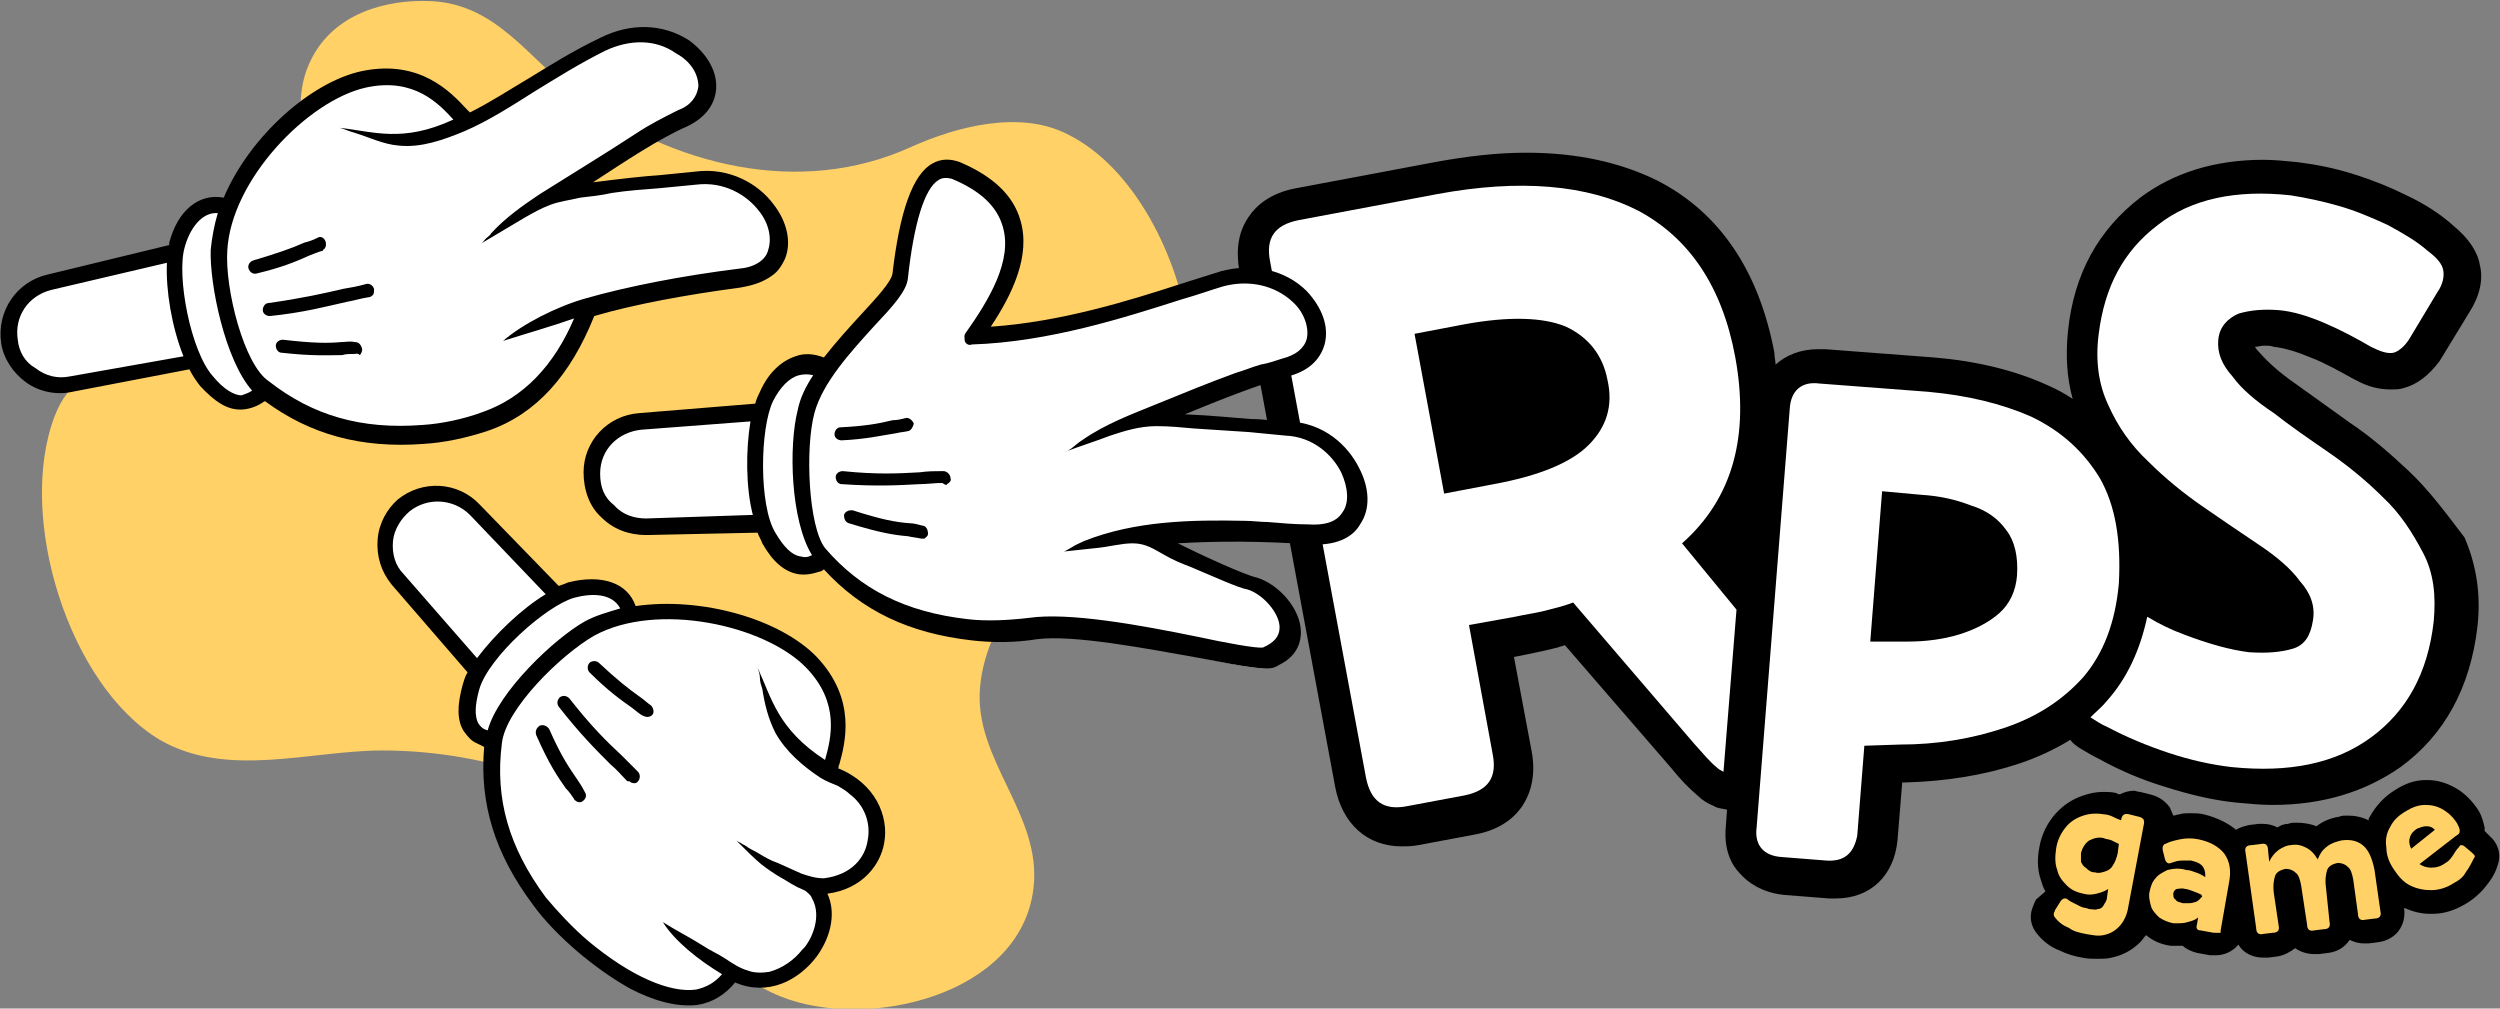 <?xml version="1.0" encoding="utf-8"?>
<!-- Generator: Adobe Illustrator 23.0.0, SVG Export Plug-In . SVG Version: 6.00 Build 0)  -->
<svg version="1.1" id="Layer_1" xmlns="http://www.w3.org/2000/svg" xmlns:xlink="http://www.w3.org/1999/xlink" x="0px" y="0px"
	 viewBox="0 0 211.2 85.2" style="enable-background:new 0 0 211.2 85.2;" xml:space="preserve">
<rect x="0" y="0" width="211.2" height="85.2" fill="#808080" stroke="none"/>
<style type="text/css">
	.st0{display:none;fill:#212529;}
	.st1{fill:#FFD166;}
	.st2{fill:#FFFFFF;}
</style>
<rect x="-123.6" y="-218.8" class="st0" width="512" height="512"/>
<g>
	<path d="M210.6,70.9c-0.1-0.1-0.3-0.3-0.5-0.5l-0.2-0.2c0-0.1,0-0.2,0-0.3c-0.1-0.4-0.2-0.9-0.5-1.4c-0.5-0.8-1.2-1.5-1.9-1.9
		c-0.7-0.4-1.5-0.7-2.4-0.7c0,0-0.1,0-0.2,0c-0.9,0-1.7,0.3-2.5,0.8c-1,0.6-1.7,1.4-2.2,2.3c-0.1,0.1-0.1,0.2-0.1,0.3
		c-0.6-0.3-1.2-0.4-1.8-0.4c-0.2,0-0.5,0-0.7,0.1c-0.7,0.1-1.4,0.4-1.9,0.8c-0.5-0.2-1.1-0.3-1.7-0.3c-0.2,0-0.5,0-0.7,0.1
		c-0.3,0-0.6,0.1-0.9,0.3c-0.4-0.2-0.8-0.3-1.2-0.3c-0.1,0-0.3,0-0.4,0l-0.8,0.1c-0.4,0.1-0.8,0.2-1.1,0.4c-0.6-0.5-1.5-1-2.7-1.3
		c-0.4-0.1-0.8-0.1-1.2-0.1c-0.3,0-0.6,0-0.9,0.1c-0.2,0-0.3,0.1-0.5,0.1c-0.1-0.2-0.2-0.5-0.3-0.7c-0.3-0.4-0.8-0.9-1.7-1.1
		l-0.8-0.2c-0.2,0-0.4-0.1-0.5-0.1c-0.4,0-0.8,0.1-1.2,0.3c-0.1,0-0.2,0-0.3-0.1c-0.4-0.1-0.8-0.1-1.1-0.1c-0.6,0-1.1,0.1-1.7,0.3
		c-0.9,0.3-1.7,0.8-2.4,1.6c-0.6,0.7-1.1,1.6-1.3,2.7c-0.2,1-0.2,1.9,0.1,2.8c0.1,0.3,0.2,0.7,0.4,1L172,76
		c-0.1,0.2-0.2,0.4-0.3,0.7c-0.3,0.8-0.1,1.6,0.4,2.2c0.5,0.6,1.1,1.1,1.9,1.4c0.6,0.3,1.3,0.5,1.9,0.6c0.4,0.1,0.9,0.1,1.3,0.1
		c0.4,0,0.8,0,1.2-0.1c0.9-0.2,1.7-0.6,2.4-1.3c0.2-0.2,0.3-0.4,0.5-0.6c0.6,0.5,1.3,0.8,2.1,0.9c0.1,0,0.3,0,0.4,0
		c0.1,0,0.3,0,0.4,0c0.1,0,0.2,0,0.2,0c0.3,0.3,0.8,0.5,1.2,0.6l1.1,0.2c0.2,0,0.3,0,0.5,0c0.7,0,1.4-0.3,1.9-0.9
		c0.4,0.7,1.2,1.1,2.1,1.1c0.1,0,0.3,0,0.4,0l0.8-0.1c0.6-0.1,1.1-0.4,1.5-0.7c0.4,0.3,1,0.5,1.6,0.5c0.1,0,0.3,0,0.4,0l0.8-0.1
		c0.8-0.1,1.4-0.5,1.8-1.1c0.4,0.2,0.8,0.3,1.2,0.3c0.1,0,0.3,0,0.4,0l0.8-0.1c1.5-0.2,2.4-1.4,2.2-2.9c0.7,0.3,1.4,0.5,2.2,0.5
		l0.2,0c1,0,1.9-0.3,2.9-0.9c0.5-0.3,1.1-0.8,1.5-1.3c0.5-0.6,0.9-1.2,1.1-1.9C211.3,72.3,211.1,71.5,210.6,70.9z"/>
	<g>
		<path class="st1" d="M176.2,78.9c-0.5-0.1-1-0.2-1.4-0.5c-0.5-0.2-0.9-0.5-1.2-0.9c-0.1-0.1-0.1-0.2-0.1-0.3
			c0-0.1,0.1-0.2,0.1-0.3l0.5-0.8c0.1-0.1,0.2-0.2,0.3-0.2c0.1,0,0.2,0,0.3,0.1c0.1,0.1,0.3,0.2,0.5,0.3c0.2,0.1,0.4,0.2,0.6,0.3
			c0.2,0.1,0.5,0.1,0.7,0.2c0.3,0,0.5,0.1,0.7,0c0.2,0,0.4-0.1,0.5-0.3c0.1-0.2,0.3-0.4,0.3-0.7l0.1-0.7c-0.3,0.2-0.6,0.3-1,0.4
			c-0.4,0.1-0.7,0.1-1.1,0c-0.5-0.1-1-0.3-1.4-0.7c-0.4-0.4-0.7-0.8-0.8-1.3c-0.2-0.5-0.2-1.1-0.1-1.8c0.1-0.7,0.4-1.3,0.8-1.8
			s0.9-0.8,1.5-1s1.2-0.2,1.8-0.1c0.2,0,0.5,0.1,0.7,0.2c0.2,0.1,0.4,0.2,0.7,0.3l0-0.1c0.1-0.4,0.3-0.5,0.7-0.4l0.8,0.2
			c0.4,0.1,0.5,0.3,0.4,0.7l-1.3,6.9c-0.1,0.7-0.4,1.3-0.8,1.7c-0.4,0.4-0.8,0.6-1.3,0.7S176.8,79,176.2,78.9z M177,73.7
			c0.3,0.1,0.6,0,0.9-0.1s0.5-0.3,0.6-0.5c0.2-0.3,0.3-0.6,0.4-1l0.1-0.8c-0.2-0.1-0.4-0.2-0.6-0.3c-0.2-0.1-0.5-0.1-0.7-0.2
			c-0.4-0.1-0.8,0-1.2,0.2c-0.3,0.2-0.6,0.6-0.7,1.1c0,0.2,0,0.5,0,0.7c0.1,0.2,0.2,0.4,0.4,0.5C176.5,73.6,176.7,73.7,177,73.7z"/>
		<path class="st1" d="M187,78.8l-1.1-0.2c-0.3,0-0.4-0.2-0.3-0.5l0.1-0.6c-0.2,0.2-0.5,0.3-0.9,0.4c-0.3,0.1-0.6,0.1-1,0.1
			c-0.1,0-0.2,0-0.2,0c-0.5-0.1-0.9-0.3-1.2-0.5c-0.3-0.3-0.6-0.6-0.7-1c-0.1-0.4-0.2-0.8-0.1-1.2c0.1-0.4,0.2-0.8,0.5-1.1
			c0.2-0.3,0.6-0.5,1-0.7c0.4-0.1,1-0.2,1.6,0c0.3,0,0.5,0.1,0.8,0.2s0.5,0.2,0.8,0.4c0,0,0-0.1,0-0.1s0-0.1,0-0.1
			c0-0.3-0.1-0.6-0.3-0.8c-0.2-0.2-0.5-0.3-0.9-0.4c-0.3,0-0.5,0-0.8,0c-0.3,0-0.6,0.1-0.9,0.2c-0.2,0.1-0.4,0-0.5-0.3l-0.1-0.4
			l-0.1-0.4c0,0,0-0.1,0-0.1c0,0,0-0.1,0-0.1c0-0.1,0.1-0.3,0.2-0.3c0.4-0.2,0.8-0.3,1.3-0.4s1-0.1,1.5,0c1,0.2,1.7,0.6,2.2,1.2
			c0.5,0.7,0.6,1.5,0.4,2.5l-0.7,4c0,0,0,0.1,0,0.1c0,0,0,0.1,0,0.1C187.3,78.8,187.2,78.8,187,78.8z M184.4,76.3c0.2,0,0.4,0,0.6,0
			c0.2,0,0.4-0.1,0.5-0.1c0.2-0.1,0.3-0.2,0.4-0.3c0,0,0-0.1,0.1-0.1s0-0.1,0-0.1l0-0.1c-0.2-0.1-0.4-0.2-0.7-0.3s-0.5-0.2-0.7-0.2
			c-0.3-0.1-0.6,0-0.7,0s-0.3,0.2-0.3,0.4c0,0.2,0,0.4,0.2,0.5C183.9,76.2,184.1,76.2,184.4,76.3z"/>
		<path class="st1" d="M196.8,77.9c0.1,0.4-0.1,0.6-0.5,0.6l-0.8,0.1c-0.4,0.1-0.6-0.1-0.6-0.5l-0.5-3.3c-0.1-0.5-0.2-0.9-0.5-1.1
			c-0.2-0.2-0.5-0.3-0.8-0.3c-0.5,0.1-0.8,0.3-0.9,0.6s-0.2,0.8-0.1,1.5l0.4,2.7c0.1,0.4-0.1,0.6-0.5,0.6l-0.8,0.1
			c-0.4,0.1-0.6-0.1-0.6-0.5l-0.9-6.4c-0.1-0.4,0.1-0.6,0.5-0.6l0.8-0.1c0.4-0.1,0.6,0.1,0.6,0.5l0.1,1c0.2-0.4,0.4-0.7,0.8-1
			c0.3-0.2,0.7-0.4,1-0.4c0.5-0.1,0.9,0,1.3,0.2c0.4,0.2,0.7,0.5,1,1c0.2-0.5,0.4-0.8,0.8-1.1s0.8-0.4,1.2-0.5
			c0.7-0.1,1.3,0,1.8,0.4s0.8,1.1,1,2.1l0.5,3.5c0.1,0.4-0.1,0.6-0.5,0.6l-0.8,0.1c-0.4,0.1-0.6-0.1-0.6-0.5l-0.4-2.9
			c-0.1-0.5-0.2-0.9-0.5-1.1c-0.2-0.2-0.5-0.3-0.8-0.3c-0.5,0.1-0.8,0.3-0.9,0.6s-0.2,0.8-0.1,1.5L196.8,77.9z"/>
		<path class="st1" d="M207.3,74.6c-0.6,0.4-1.3,0.6-1.9,0.6c-0.6,0-1.2-0.1-1.8-0.4s-1-0.8-1.4-1.4c-0.4-0.6-0.6-1.2-0.6-1.8
			c-0.1-0.6,0-1.2,0.3-1.7c0.3-0.6,0.7-1,1.4-1.4c0.5-0.3,1-0.5,1.6-0.5c0.5,0,1,0.1,1.5,0.4c0.5,0.3,0.9,0.7,1.2,1.2
			c0.1,0.2,0.2,0.4,0.2,0.6s-0.1,0.3-0.3,0.4l-3.1,2.4c0.3,0.2,0.6,0.3,1,0.3c0.4,0,0.8-0.1,1.2-0.4c0.2-0.1,0.4-0.3,0.6-0.6
			c0.2-0.3,0.3-0.5,0.5-0.7c0.1-0.1,0.1-0.2,0.2-0.2s0.2,0,0.3,0.1l0.6,0.5c0.1,0.1,0.2,0.2,0.2,0.2c0.1,0.1,0.1,0.2,0,0.3
			c-0.2,0.4-0.4,0.8-0.7,1.2C208.1,74.1,207.7,74.4,207.3,74.6z M204.2,70c-0.3,0.2-0.5,0.4-0.6,0.7c-0.1,0.3-0.1,0.6,0.1,1l2-1.6
			c-0.2-0.2-0.4-0.3-0.7-0.3C204.7,69.8,204.5,69.9,204.2,70z"/>
	</g>
	<path d="M203.5,39.8c-1.6-1.5-3.2-2.9-5-4.1l-4.6-3.3c-1.3-0.9-2.3-1.8-3-2.6c-0.1-0.1-0.3-0.3-0.4-0.5c0.2,0,0.5-0.1,0.8-0.1
		c0.3,0,0.5,0,0.8,0.1c0.9,0.1,1.9,0.4,3.1,0.9c1.3,0.5,2.5,1.2,3.6,1.8c0.1,0,0.1,0.1,0.2,0.1c1.1,0.6,2,0.8,3,0.8
		c0.3,0,0.7,0,1-0.1c1.2-0.3,2.2-1.1,3.1-2.3c0,0,2.5-4.1,2.5-4.1c0.9-1.4,1.2-2.8,0.9-4c-0.2-1.2-1-2.3-2.2-3.3
		c-1.1-1-2.5-1.9-4-2.6c-1.4-0.7-2.9-1.3-4.5-1.8c-1.6-0.5-3.1-0.8-4.7-1c-1-0.1-2-0.2-2.9-0.2c-4.1,0-7.6,1.1-10.4,3.2
		c-3.5,2.7-5.6,6.4-6.1,11.3c-0.2,2-0.1,3.9,0.4,5.7c-0.6-0.4-1.3-0.8-2-1.1c-2.8-1.3-6.1-2.1-9.7-2.4l-9.2-0.7c-0.2,0-0.4,0-0.6,0
		c-1.5,0-2.7,0.5-3.6,1.3c0-0.3-0.1-0.6-0.1-1c-1.3-6.9-4.6-11.8-9.8-14.5c-3.2-1.6-6.9-2.4-11.2-2.4c-2.4,0-5,0.3-7.7,0.8
		l-11.7,2.2c-2.2,0.4-3.4,1.5-4,2.4c-0.9,1.3-1.1,2.8-0.8,4.6l8.1,43.6c0.6,3.1,2.7,5,5.6,5c0.4,0,0.9,0,1.4-0.1l4.8-0.9
		c2.2-0.4,3.4-1.5,4-2.4c0.6-0.9,1.2-2.4,0.8-4.6l-1.5-8l1-0.2c1-0.2,1.9-0.4,2.7-0.6c0.2-0.1,0.4-0.1,0.6-0.2l9,10.4
		c0.8,1,1.5,1.7,2.2,2.3c0.4,0.4,0.9,0.7,1.4,0.9c0.3,0.2,0.7,0.2,1.1,0.3l-0.1,1.4c-0.2,2,0.5,3.3,1.2,4c0.6,0.7,1.8,1.6,3.7,1.8
		l3.8,0.3c0.2,0,0.4,0,0.6,0c2.9,0,4.9-1.9,5.2-4.9l0.4-4.9l0.3,0c3.4-0.1,6.6-0.6,9.6-1.6c1.5-0.5,3-1.2,4.3-2
		c0.2,0.3,0.5,0.5,0.8,0.7c0.5,0.3,1,0.6,1.6,0.9c1.8,1,3.7,1.8,5.7,2.4c1.9,0.6,3.9,1.1,5.9,1.3c1.1,0.1,2.1,0.2,3.1,0.2h0
		c4.2,0,7.8-1.1,10.8-3.2c3.7-2.7,5.9-6.7,6.5-11.9c0.3-2.7-0.1-5.2-1.1-7.5C206.6,43.3,205.2,41.4,203.5,39.8z"/>
	<g>
		<path class="st2" d="M146.6,30.2c-1.1-6-3.9-10.1-8.2-12.4c-4.3-2.2-10-2.7-17-1.4l-11.7,2.2c-2,0.4-2.8,1.5-2.4,3.5l8.1,43.6
			c0.4,2,1.5,2.8,3.5,2.4l4.8-0.9c2-0.4,2.8-1.5,2.4-3.5l-2-10.9l3.9-0.7c0.9-0.2,1.7-0.3,2.5-0.5c0.8-0.2,1.6-0.4,2.4-0.7
			l10.2,11.9c0.8,0.9,1.4,1.6,1.9,2c0.2,0.2,0.4,0.3,0.6,0.4l1.1-13.7l-4.6-5.6C146.4,42.1,147.8,36.8,146.6,30.2z M134.2,37.6
			c-1.5,1.5-4.2,2.6-8,3.3l-4.2,0.8l-2.5-13.5l4.2-0.8c3.8-0.7,6.7-0.6,8.6,0.2c1.9,0.9,3.1,2.4,3.5,4.5
			C136.3,34.3,135.7,36.1,134.2,37.6z"/>
		<path class="st2" d="M154.3,72.7l-3.8-0.3c-1.5-0.1-2.3-1-2.1-2.5l2.8-35.4c0.1-1.5,1-2.3,2.5-2.1l9.2,0.7c3.3,0.3,6.2,1,8.7,2.1
			c2.5,1.2,4.4,2.9,5.8,5.2c1.3,2.3,1.8,5.2,1.6,8.9c-0.3,3.3-1.3,5.9-3,7.9c-1.8,2-4,3.4-6.7,4.3c-2.7,0.9-5.6,1.4-8.8,1.4l-3,0.1
			l-0.6,7.6C156.6,72.1,155.8,72.8,154.3,72.7z M162.3,41.8l-3.3-0.3l-1,12.7l3.2,0c1.5,0,3-0.2,4.3-0.6s2.5-1,3.4-1.8
			c0.9-0.8,1.4-1.9,1.5-3.2c0.1-1.6-0.2-2.9-0.9-3.8c-0.7-1-1.7-1.7-3-2.1C165.2,42.2,163.9,41.9,162.3,41.8z"/>
		<path class="st2" d="M189.1,26.5c1-0.3,2.1-0.4,3.4-0.3c1.2,0.1,2.5,0.5,3.9,1.1c1.4,0.6,2.7,1.3,3.9,2c0.8,0.4,1.4,0.6,1.9,0.5
			c0.4-0.1,0.9-0.5,1.3-1.1l2.4-4c0.5-0.7,0.6-1.4,0.5-1.9c-0.1-0.5-0.5-1-1.3-1.6c-0.9-0.8-2.1-1.5-3.4-2.2
			c-1.3-0.6-2.7-1.2-4.1-1.6c-1.4-0.4-2.8-0.7-4.1-0.9c-4.6-0.5-8.4,0.3-11.2,2.5c-2.9,2.2-4.5,5.2-5,9.2c-0.3,2.3,0,4.3,0.8,6
			c0.8,1.8,1.9,3.4,3.4,4.8c1.4,1.4,3,2.7,4.6,3.8c1.6,1.1,3.2,2.2,4.7,3.2c1.5,1,2.7,2,3.5,3.1c0.9,1,1.3,2.1,1.1,3.3
			c-0.2,1.3-0.7,2.1-1.7,2.4c-1,0.3-2.2,0.4-3.7,0.3c-1.6-0.2-3.4-0.7-5.5-1.5c-1.1-0.4-2.1-0.9-3.1-1.5c-0.6,2.8-1.7,5.2-3.4,7.1
			c-0.4,0.5-0.9,0.9-1.4,1.4c0.5,0.3,0.9,0.6,1.4,0.8c1.7,0.9,3.4,1.6,5.2,2.2c1.8,0.6,3.6,1,5.3,1.2c4.9,0.5,8.8-0.3,11.8-2.5
			c3-2.2,4.8-5.4,5.3-9.8c0.2-2.2,0-4.1-0.9-5.8s-1.9-3.3-3.4-4.7c-1.4-1.4-3-2.7-4.6-3.8c-1.6-1.1-3.2-2.2-4.6-3.3
			c-1.5-1-2.7-2-3.5-3.1c-0.9-1-1.3-2-1.2-3.1S188.2,26.9,189.1,26.5z"/>
	</g>
</g>
<g>
	<g>
		<path class="st1" d="M4.6,35.2c2.3-6.1,9-4.7,15.1-5.6c5.8-0.9,8.2-5.2,7.4-10.8c-0.6-4.4-3-9.5-0.8-13.8
			c1.9-3.8,6.2-5.1,10.2-4.9c5.5,0.3,8.2,4.9,12.2,7.9c8.1,6,18.9,8.7,28.3,4.4c3.8-1.7,9.1-3.1,13.1-1.1
			c5.8,2.8,9.5,10.6,10.3,16.7c1,7.7-3.6,12.3-9.1,16.8c-3.9,3.2-8,7.8-8.5,13.2c-0.6,6.2,5.3,10.8,4.5,17.1c-1.1,9-14,12-21.3,9.1
			c-8.8-3.5-11.2-15-20.3-18.4c-4.2-1.6-8.9-2.4-13.4-2.4c-6.1,0-13.1,2.4-18.8-0.9C5.8,57.9,1.4,43.7,4.6,35.2z"/>
	</g>
	<g>
		<path class="st2" d="M65,23.1c0.4-0.3,0.8-0.8,1-1.3c0.5-1.3,0.2-3-0.9-4.4c-1.2-1.5-3.4-3-6.3-2.6c-1,0.1-2,0.2-3.1,0.4
			c-1.5,0.1-3.2,0.3-5.6,0.6l-0.2-0.5c2.5-1.6,5.6-3.7,7.9-4.8c0.4-0.2,0.7-0.4,1-0.6c0.8-0.6,1.3-1.4,1.4-2.4
			C60.3,6,59.5,4.6,58,3.6c-2-1.4-4.7-1.5-7.1-0.2c-2.2,1.1-4.2,2.3-6,3.4c-1.7,1-3.2,2-5.1,3l-0.2,0.1l-0.1-0.2
			c-0.1-0.1-0.2-0.2-0.3-0.3C38,8,35.4,5.3,30.7,6.3c-1.7,0.3-3.5,1.3-5.3,2.7c-2.7,2.1-5,4.9-6.2,7.8l-0.1,0.2l-0.2,0
			c-0.9-0.1-1.7,0.1-2.5,0.7c-0.8,0.6-1.5,1.7-1.8,3c0,0.1,0,0.2,0,0.2L14.5,21L4,23.5c-0.7,0.2-1.3,0.4-1.9,0.9
			c-1.4,1.1-2.1,2.8-1.8,4.5c0.2,1.3,1,2.5,2,3.2c1.1,0.8,2.4,1.1,3.7,0.8L16.1,31l0.1,0.2c0.3,0.6,0.6,1,0.9,1.3
			c1.2,1.3,2.2,1.9,3.3,1.9c0.6,0,1.1-0.2,1.7-0.6c0,0,0.1-0.1,0.1-0.1l0.2-0.2l0.2,0.1c3.8,2.8,7.9,3.9,13.2,3.6
			c1.7-0.1,3.6-0.5,5.3-1.1c1.3-0.5,2.4-1.1,3.5-1.9c2.2-1.7,4-4.3,5.3-7.7l0.1-0.1l0.1,0c3.4-1,7.8-1.8,12.4-2.4
			C63.4,23.9,64.3,23.5,65,23.1z"/>
		<path d="M30,29.9c-0.4,0-0.8,0-1.1,0.1c-1.2,0-2.4,0.1-5.1-0.2c-0.3,0-0.5-0.3-0.5-0.6c0-0.3,0.3-0.5,0.6-0.5
			c2.6,0.3,3.8,0.3,4.9,0.2c0.4,0,0.7-0.1,1.2,0c0.3,0,0.5,0.2,0.6,0.6c0,0.2-0.1,0.4-0.2,0.5C30.2,29.8,30.1,29.9,30,29.9z
			 M31.4,25c0.2-0.1,0.2-0.3,0.2-0.6c-0.1-0.3-0.4-0.5-0.7-0.4c-0.7,0.2-1.3,0.3-1.9,0.4c-1.7,0.4-3.5,0.8-6.3,1.2
			c-0.3,0-0.5,0.3-0.5,0.6c0,0.3,0.3,0.5,0.6,0.5c2.9-0.3,4.7-0.8,6.5-1.2c0.6-0.1,1.2-0.3,1.9-0.4C31.3,25.1,31.4,25,31.4,25z
			 M27.3,21.1c0.2-0.1,0.3-0.4,0.2-0.7c-0.1-0.3-0.4-0.5-0.7-0.3c-0.4,0.2-0.7,0.3-1.1,0.4c-1.1,0.5-2.3,0.9-4.3,1.5
			c-0.3,0.1-0.5,0.4-0.4,0.7s0.4,0.5,0.7,0.4c2.1-0.5,3.3-1,4.4-1.5c0.3-0.1,0.7-0.3,1.1-0.4C27.2,21.2,27.3,21.2,27.3,21.1z"/>
		<path d="M2.2,32.3c1.1,0.8,2.6,1.1,3.9,0.8l9.9-1.9c0.3,0.6,0.6,1,0.9,1.4c1.3,1.4,2.3,2,3.4,2c0.6,0,1.3-0.2,1.9-0.6
			c0,0,0.1-0.1,0.2-0.1c3.8,2.8,8.1,4,13.4,3.6c1.7-0.1,3.6-0.5,5.4-1.1c4.1-1.4,7-4.7,9-9.7c3.4-1,7.8-1.8,12.3-2.4
			c1.2-0.2,2-0.5,2.7-1c0.6-0.4,0.9-1,1.1-1.4c0.6-1.4,0.2-3.2-1-4.7c-1.2-1.6-3.6-3.1-6.6-2.7c-1,0.1-2,0.2-3,0.3
			c-1.5,0.1-3.2,0.3-5.6,0.6c2.6-1.7,5.6-3.7,7.9-4.7c1.5-0.7,2.4-1.8,2.5-3.2c0.1-1.5-0.8-3-2.3-4.1C56,2,53.3,1.9,50.7,3.2
			c-2.3,1.1-4.2,2.3-6,3.4c-1.7,1-3.2,2-5,2.9c-0.1-0.1-0.2-0.2-0.3-0.3c-1.3-1.4-3.9-4.2-8.8-3.2l0,0c-4.3,0.9-9.5,5.5-11.7,10.7
			c-2.1-0.4-3.9,1.1-4.6,3.8c0,0.1,0,0.2,0,0.2L4,23.2c-2.6,0.6-4.3,3.1-3.9,5.8C0.3,30.3,1.1,31.5,2.2,32.3z M19.2,21.2
			c0.3-6,6.8-12.7,11.7-13.8c4.1-0.9,6.2,1.4,7.4,2.7c-4.3,2-6.8,1-9.6,0.7c0.4,0.1,0.8,0.3,1.2,0.4c1.3,0.4,2.5,1,3.8,1.1
			c1.9,0.2,3.8-0.5,5.5-1.2c2.1-0.9,4.1-2.2,6-3.4c1.8-1.1,3.7-2.3,5.9-3.4c2.1-1,4.3-1,6,0.2C58.4,5.2,59,6.3,59,7.3
			c-0.1,0.8-0.6,1.6-1.7,2c-1.2,0.6-2.4,1.2-3.6,2c-2.6,1.7-5.4,3.4-8.1,5.1c-1.5,1-2.9,2-4.1,3.3c-0.1,0.2-0.3,0.3-0.5,0.5
			c-0.1,0.1-0.2,0.3-0.4,0.4c1.2-0.7,2.5-1.5,3.7-2.2c0.7-0.4,1.4-0.8,2.2-1.1c0.8-0.3,1.7-0.4,2.5-0.6c0.9-0.1,1.8-0.2,2.7-0.4
			c1.3-0.2,2.7-0.3,4-0.4c1.1-0.1,2.1-0.2,3.1-0.3c2.4-0.3,4.3,0.9,5.3,2.2c0.9,1.1,1.1,2.4,0.8,3.3c-0.2,0.9-1.2,1.5-2.5,1.6
			c-4.8,0.6-9.4,1.5-12.9,2.5l0,0c-2.5,0.7-5.4,2.2-7,3.6c2.2-0.7,4-1.2,6-1.9c-1.7,4-4.3,6.7-7.7,7.9c-1.6,0.6-3.5,1-5.1,1.1
			c-5.2,0.4-9.3-0.8-13-3.7C20.6,30.8,19,24.4,19.2,21.2z M15.6,20.9c0.4-1.5,1.4-3,2.8-2.9c-0.3,1-0.5,2.1-0.6,3.1
			C17.7,24,19,30.4,21.3,33c-0.3,0.2-0.6,0.3-0.9,0.4c-0.6,0-1.5-0.5-2.4-1.6C16.1,29.7,14.9,23.3,15.6,20.9z M1.5,28.7
			c-0.3-2,0.9-3.7,2.8-4.2l9.8-2.3c-0.1,2.3,0.4,5.4,1.4,7.9l-9.6,1.7c-1,0.2-2,0-2.9-0.7C2.1,30.6,1.6,29.7,1.5,28.7z"/>
	</g>
	<g>
		<path class="st2" d="M53.4,83.2c2.1,1.1,3.9,1.6,5.5,1.3c1.2-0.2,2.3-0.8,3-1.8l0.2-0.2l0.2,0.1c2.8,1.2,5.3-0.5,6.5-2.2
			c1.2-1.7,1.5-3.5,0.9-5l-0.1-0.3l0.4-0.1c2.9-0.4,4.2-2.4,4.5-4.1c0.3-1.9-0.5-4.4-3.1-5.7c-0.2-0.1-0.4-0.2-0.6-0.3L70.6,65
			l0.1-0.5c0.5-1.8,1.5-5.4-1.9-8.9c-0.7-0.8-1.8-1.5-3-2.1c-3.5-1.9-8.2-2.7-12-2.1l-0.2,0l-0.1-0.2c-0.3-0.7-0.8-1.2-1.4-1.6
			c-1-0.5-2.4-0.6-3.9-0.2c-0.2,0.1-0.5,0.1-0.7,0.3l-0.2,0.1l-6.9-7c-0.3-0.4-0.7-0.7-1.2-0.9c-1.7-0.9-3.8-0.7-5.3,0.6
			c-1,0.9-1.7,2.1-1.8,3.3c-0.1,1.3,0.3,2.6,1.2,3.6l6.6,7.5l-0.1,0.1c-0.2,0.3-0.3,0.7-0.4,1c-0.5,1.7-0.4,2.9,0.1,3.7
			c0.2,0.4,0.6,0.7,1,0.9c0.2,0.1,0.3,0.2,0.6,0.3l0.2,0.1l0,0.3c-0.4,4.7,0.9,8.8,4,13.1c1,1.4,2.4,2.8,3.8,3.9
			C50.6,81.4,52.1,82.5,53.4,83.2z"/>
		<path d="M48.5,67.5c-0.2-0.3-0.4-0.6-0.7-0.9c-0.7-1-1.4-2-2.5-4.5c-0.1-0.3,0-0.6,0.3-0.8c0.3-0.1,0.6,0,0.8,0.3
			c1.1,2.5,1.8,3.4,2.4,4.3c0.2,0.3,0.4,0.6,0.6,1c0.2,0.3,0.1,0.6-0.2,0.8c-0.1,0.1-0.3,0.1-0.5,0C48.6,67.6,48.5,67.6,48.5,67.5z
			 M53.3,66.1c0.2,0.1,0.5,0.1,0.6-0.1c0.2-0.2,0.2-0.6,0-0.8c-0.5-0.5-1-1-1.4-1.4c-1.3-1.2-2.6-2.5-4.4-4.8
			c-0.2-0.2-0.5-0.3-0.8-0.1c-0.2,0.2-0.3,0.5-0.1,0.8c1.8,2.3,3.1,3.6,4.4,4.9c0.5,0.4,0.9,0.9,1.4,1.4C53.2,66,53.2,66,53.3,66.1z
			 M54.4,60.5c0.2,0.1,0.5,0.1,0.7-0.1c0.2-0.2,0.1-0.6-0.1-0.8c-0.3-0.2-0.6-0.5-0.9-0.7c-1-0.7-2-1.5-3.5-2.9
			c-0.2-0.2-0.6-0.2-0.8,0c-0.2,0.2-0.2,0.6,0,0.8c1.5,1.5,2.6,2.3,3.6,3C53.8,60.1,54.1,60.4,54.4,60.5
			C54.4,60.5,54.4,60.5,54.4,60.5z"/>
		<path d="M31.9,45.6c-0.1,1.4,0.3,2.7,1.2,3.8l6.4,7.4c-0.2,0.3-0.3,0.7-0.4,1c-0.5,1.8-0.5,3.1,0.1,4c0.3,0.4,0.6,0.8,1.1,1
			c0.2,0.1,0.4,0.2,0.6,0.3c-0.4,4.8,0.9,9,4.1,13.3c1,1.4,2.4,2.8,3.8,4c1.3,1.1,2.8,2.2,4.4,3.1c1.9,1,3.9,1.6,5.7,1.4
			c1.3-0.2,2.4-0.9,3.2-1.9c2.8,1.2,5.4-0.2,6.9-2.2c1.3-1.8,1.6-3.8,0.9-5.3c3-0.4,4.5-2.5,4.8-4.3c0.4-2.2-0.7-5-3.9-6.3
			c0.1-0.1,0-0.2,0.1-0.3c0.5-1.8,1.5-5.5-1.9-9.1l0,0c-3.1-3.2-9.7-5.1-15.3-4.3c-0.7-2-2.9-2.7-5.7-2c-0.2,0.1-0.5,0.2-0.8,0.3
			l-6.7-6.9c-1.8-1.9-4.8-2.1-6.9-0.4C32.7,43,32,44.2,31.9,45.6z M50.2,53.7c5.3-2.9,14.4-0.9,17.9,2.7c2.9,3,2.1,6,1.6,7.8
			c-4-2.6-4.5-5.2-5.7-7.8c0.1,0.3,0.2,0.6,0.2,0.9c0,0.3,0.1,0.6,0.2,0.9c0.2,1.3,0.5,2.5,1.1,3.7c0.9,1.6,2.3,2.8,3.8,3.8
			c0.5,0.3,1,0.5,1.5,0.7c0.3,0.2,0.7,0.4,1,0.7c1.2,0.9,1.8,2.4,1.5,3.9c-0.2,1.4-1.3,2.9-3.7,3.2c-0.7,0-1.3-0.2-1.9-0.4
			c-0.7-0.3-1.3-0.6-2-0.9c-0.6-0.2-1.1-0.5-1.6-0.8c-0.3-0.2-0.6-0.3-0.9-0.5c-0.1-0.1-0.3-0.2-0.5-0.3c-0.1-0.1-0.4-0.2-0.5-0.3
			c0.1,0.1,0.2,0.2,0.3,0.3c0.6,0.6,1.2,1.2,1.8,1.7c0.5,0.4,1.1,0.8,1.6,1.1c0.4,0.2,0.8,0.5,1.2,0.7c0.3,0.2,0.7,0.3,1,0.5
			c0.2,0.2,0.4,0.3,0.5,0.6c0.7,1.2,0.3,2.9-0.6,4.1c0,0-0.1,0.1-0.2,0.2c-0.7,0.9-1.7,1.6-2.8,1.9c-0.6,0.1-1.3,0.1-1.8-0.1
			c-0.7-0.2-1.3-0.6-1.9-1c-0.6-0.4-1.3-0.7-1.9-1.1c-1.1-0.7-2.3-1.3-3.4-2c1,1.6,3,3.2,5,4.4c-0.6,0.7-1.3,1.1-2.2,1.3
			c-2.2,0.3-5.5-1.1-9.1-4.1c-1.3-1.1-2.6-2.5-3.6-3.7c-3.1-4.2-4.3-8.3-3.7-13C42.7,59.9,47.4,55.3,50.2,53.7z M48.5,50.5
			c1.5-0.4,3.2-0.4,3.9,0.9c-1,0.3-2.1,0.6-3,1.1c-2.5,1.4-7.3,5.9-8.2,9.2c-0.4-0.1-0.6-0.3-0.8-0.6c-0.3-0.6-0.3-1.5,0.1-2.9
			C41.3,55.5,46.1,51.2,48.5,50.5z M34.6,43.2c1.5-1.2,3.7-1.1,5.1,0.3l6.4,6.7c-2,1.2-4.3,3.4-5.8,5.4l-6.2-7.1
			c-0.7-0.7-1-1.7-0.9-2.8C33.3,44.7,33.9,43.8,34.6,43.2z"/>
	</g>
	<g>
		<path class="st2" d="M107.8,56c1.5-0.7,1.8-1.8,1.7-2.6c-0.1-1.8-1.7-3.8-3.5-4.3c-1-0.3-4.7-1.8-6.7-2.9l-0.9-0.5l1-0.1
			c3.3-0.2,7.3-0.2,11.3,0c1,0.1,1.8-0.1,2.5-0.4c0.6-0.3,1.1-0.7,1.4-1.2c0.8-1.2,0.7-2.9-0.1-4.5c-0.9-1.7-2.8-3.6-5.7-3.7
			c-1,0-2-0.2-3.1-0.2c-1.5-0.1-3.2-0.3-5.6-0.4l-0.1-0.5c2.8-1.1,6.2-2.5,8.7-3.2c0.3-0.1,0.6-0.2,0.8-0.3c1-0.5,1.7-1.2,2-2.2
			c0.4-1.3-0.2-3-1.4-4.2c-1.7-1.7-4.3-2.3-7-1.6c-1,0.3-2.2,0.7-3.5,1.1c-4.2,1.4-10.1,3.3-16,3.7l-0.5,0.1l0.3-0.4
			c1.5-2.3,3.3-5.6,2.4-8.8c-0.6-2-2.2-3.6-5-4.7l0,0c-0.7-0.3-1.2-0.3-1.8,0c-0.1,0-0.2,0.1-0.3,0.1c-1.6,0.9-2.7,4-3.2,9.1
			c-0.1,0.7-1,1.8-2.6,3.5c-1,1.1-2.2,2.4-3.2,3.8l-0.1,0.2l-0.2-0.1c-0.7-0.3-1.5-0.4-2.2-0.1c-0.1,0-0.2,0.1-0.3,0.1
			c-1,0.4-1.8,1.4-2.5,2.7c-0.1,0.2-0.2,0.5-0.3,0.9L64,34.5l-9.9,0.7c-0.6,0.1-1.1,0.2-1.7,0.4c-1.7,0.8-2.8,2.4-2.9,4.4
			c0,1.3,0.5,2.6,1.4,3.5c1,0.9,2.2,1.4,3.5,1.4l9.5-0.3l0.1,0.2c0.1,0.3,0.3,0.6,0.4,0.8c0.9,1.5,1.8,2.3,2.8,2.5
			c0.6,0.1,1.1,0,1.6-0.2c0.1,0,0.2-0.1,0.3-0.1l0.2-0.1l0.1,0.2c3.2,3.5,7.1,5.3,12.3,6c1.7,0.2,3.7,0.1,5.5-0.1
			c3.1-0.4,9.4,0.7,13.9,1.7c3.9,0.8,5.5,1.1,6.1,0.9C107.5,56.1,107.7,56,107.8,56z"/>
		<path d="M50.8,43.7c1,1,2.3,1.5,3.8,1.5l9.4-0.2c0.1,0.3,0.3,0.6,0.4,0.9c0.9,1.6,1.9,2.4,3,2.6c0.6,0.1,1.2,0,1.8-0.2
			c0.1,0,0.3-0.1,0.4-0.2c3.2,3.5,7.2,5.4,12.5,6c1.7,0.2,3.7,0.2,5.5-0.1c3.1-0.4,9.3,0.8,13.8,1.6c4.1,0.8,5.5,1,6.2,0.8
			c0.2-0.1,0.3-0.1,0.4-0.2c1.7-0.8,1.9-2.1,1.9-2.8c0-1.9-1.8-4-3.7-4.6c-1-0.2-4.7-1.9-6.7-2.9c3.3-0.2,7.2-0.2,11.3,0.1
			c2.4,0.1,3.6-0.8,4.1-1.7c0.9-1.3,0.8-3.1-0.1-4.8c-0.9-1.8-2.9-3.8-6-3.9c-1,0-2-0.2-3.1-0.2c-1.5-0.1-3.2-0.3-5.6-0.4
			c2.9-1.2,6.2-2.5,8.7-3.2c1.6-0.4,2.7-1.3,3.1-2.7c0.4-1.5-0.2-3.1-1.5-4.5c-1.8-1.8-4.5-2.4-7.2-1.7c-1,0.3-2.2,0.7-3.5,1.1
			c-4.3,1.4-10.1,3.2-16,3.6c1.8-2.7,3.4-6,2.5-9c-0.6-2.1-2.3-3.7-5.1-4.9l0,0c-0.8-0.3-1.6-0.3-2.3,0.1c-1.7,0.9-2.8,4.1-3.4,9.3
			c-0.1,0.7-1.3,2-2.5,3.3c-1.1,1.2-2.2,2.4-3.3,3.8c-0.8-0.3-1.6-0.4-2.4-0.1c-1.2,0.4-2.3,1.4-3,3c-0.1,0.2-0.3,0.6-0.4,1L54,34.9
			c-2.7,0.2-4.7,2.4-4.7,5C49.3,41.4,49.8,42.8,50.8,43.7z M68.8,34.9c0.7-2.6,3.1-5.2,5-7.3c1.6-1.7,2.8-3,2.9-4.1
			c0.5-4.6,1.4-7.6,2.6-8.3c0.3-0.2,0.7-0.2,1.1-0.1l0,0c2.4,1,3.8,2.3,4.3,4c0.9,2.9-1.2,6.3-3.1,9c-0.2,0.2-0.1,0.5-0.1,0.7
			c0.1,0.3,0.4,0.4,0.6,0.3c6.5-0.2,13-2.3,17.7-3.8c1.4-0.4,2.5-0.8,3.5-1.1c2.2-0.6,4.4-0.1,5.9,1.3c1,0.9,1.4,2.2,1.2,3.1
			c-0.2,0.8-0.9,1.4-2.1,1.7c-0.6,0.2-1.2,0.4-1.8,0.5c-0.7,0.2-1.4,0.5-2.1,0.7c-2.2,0.8-4.4,1.7-6.6,2.6s-4.4,1.7-6.4,3.1
			c-0.5,0.3-1,0.9-1.5,1c1.3-0.5,2.6-0.9,3.9-1.4c1.2-0.4,2.5-0.8,3.9-0.8c1.1,0,2.1,0.1,3.2,0.2c1.5,0.1,3.1,0.2,4.6,0.3
			c1.1,0.1,2.1,0.2,3.1,0.3c2.4,0.1,4,1.7,4.7,3.1c0.6,1.3,0.7,2.6,0.1,3.4c-0.5,0.8-1.5,1.1-2.9,1c-1.1,0-2.2-0.1-3.4-0.2
			c-0.6,0-1.3-0.1-1.9-0.1c-4.6-0.1-9.3,0-13.6,1.7c-0.4,0.2-0.7,0.3-1,0.5c-0.2,0.1-0.6,0.4-0.8,0.4c0.9-0.1,1.9-0.2,2.8-0.3
			c1.1-0.1,2.1-0.4,3.1-0.4c1.1,0,1.8,0.5,2.7,1c0.7,0.4,1.4,0.7,2.2,1c1.9,0.8,4.1,1.8,4.8,1.9c1.3,0.4,2.7,2,2.7,3.2
			c0,0.8-0.5,1.3-1.4,1.7c-0.5,0.1-3.2-0.4-5.5-0.9c-4.9-1-10.9-2.1-14.3-1.6c-1.7,0.2-3.6,0.3-5.2,0.1c-5.2-0.6-9-2.5-12-6
			C68.3,44.5,68,37.9,68.8,34.9z M65.3,33.9c0.6-1.2,1.4-2,2.2-2.2c0.4-0.1,0.8-0.1,1.2,0c-0.6,0.9-1.1,1.9-1.3,2.9
			c-0.8,3.1-0.6,9.4,1.2,12.3c-0.4,0.2-0.6,0.2-1,0.1c-0.7-0.1-1.4-0.8-2.1-2C64.1,42.7,64.2,36.2,65.3,33.9z M50.7,40
			c0-2,1.5-3.5,3.5-3.7l9.2-0.7c-0.4,2.4-0.4,5.6,0.2,7.9l-9,0.3c-1,0-2-0.3-2.7-1.1C51,42,50.7,41.1,50.7,40z"/>
		<path d="M77.8,45.5c-0.4-0.1-0.7-0.1-1.1-0.2c-1.2-0.1-2.4-0.3-5-1.1c-0.3-0.1-0.4-0.4-0.4-0.7c0.1-0.3,0.4-0.4,0.7-0.4
			c2.5,0.8,3.6,1,4.8,1.1c0.4,0,0.7,0.1,1.1,0.2c0.3,0,0.5,0.3,0.5,0.7c0,0.2-0.2,0.3-0.3,0.4C78,45.5,77.9,45.5,77.8,45.5z
			 M80,40.9c0.2-0.1,0.4-0.3,0.3-0.5c0-0.3-0.3-0.6-0.6-0.6c-0.7,0-1.3,0-2,0.1c-1.8,0.1-3.6,0.2-6.5-0.1c-0.3,0-0.6,0.2-0.6,0.5
			c0,0.3,0.2,0.6,0.5,0.6c2.9,0.2,4.8,0.1,6.6,0c0.6,0,1.3-0.1,1.9-0.1C79.9,41,80,41,80,40.9z M76.8,36.4c0.2-0.1,0.3-0.3,0.4-0.6
			c-0.1-0.3-0.4-0.5-0.6-0.5c-0.4,0.1-0.8,0.2-1.2,0.2c-1.2,0.3-2.4,0.5-4.4,0.6c-0.3,0-0.5,0.3-0.5,0.6c0,0.3,0.3,0.5,0.6,0.5
			c2.1-0.1,3.3-0.4,4.6-0.6c0.4-0.1,0.7-0.1,1.1-0.2C76.6,36.4,76.7,36.4,76.8,36.4z"/>
	</g>
</g>
</svg>
